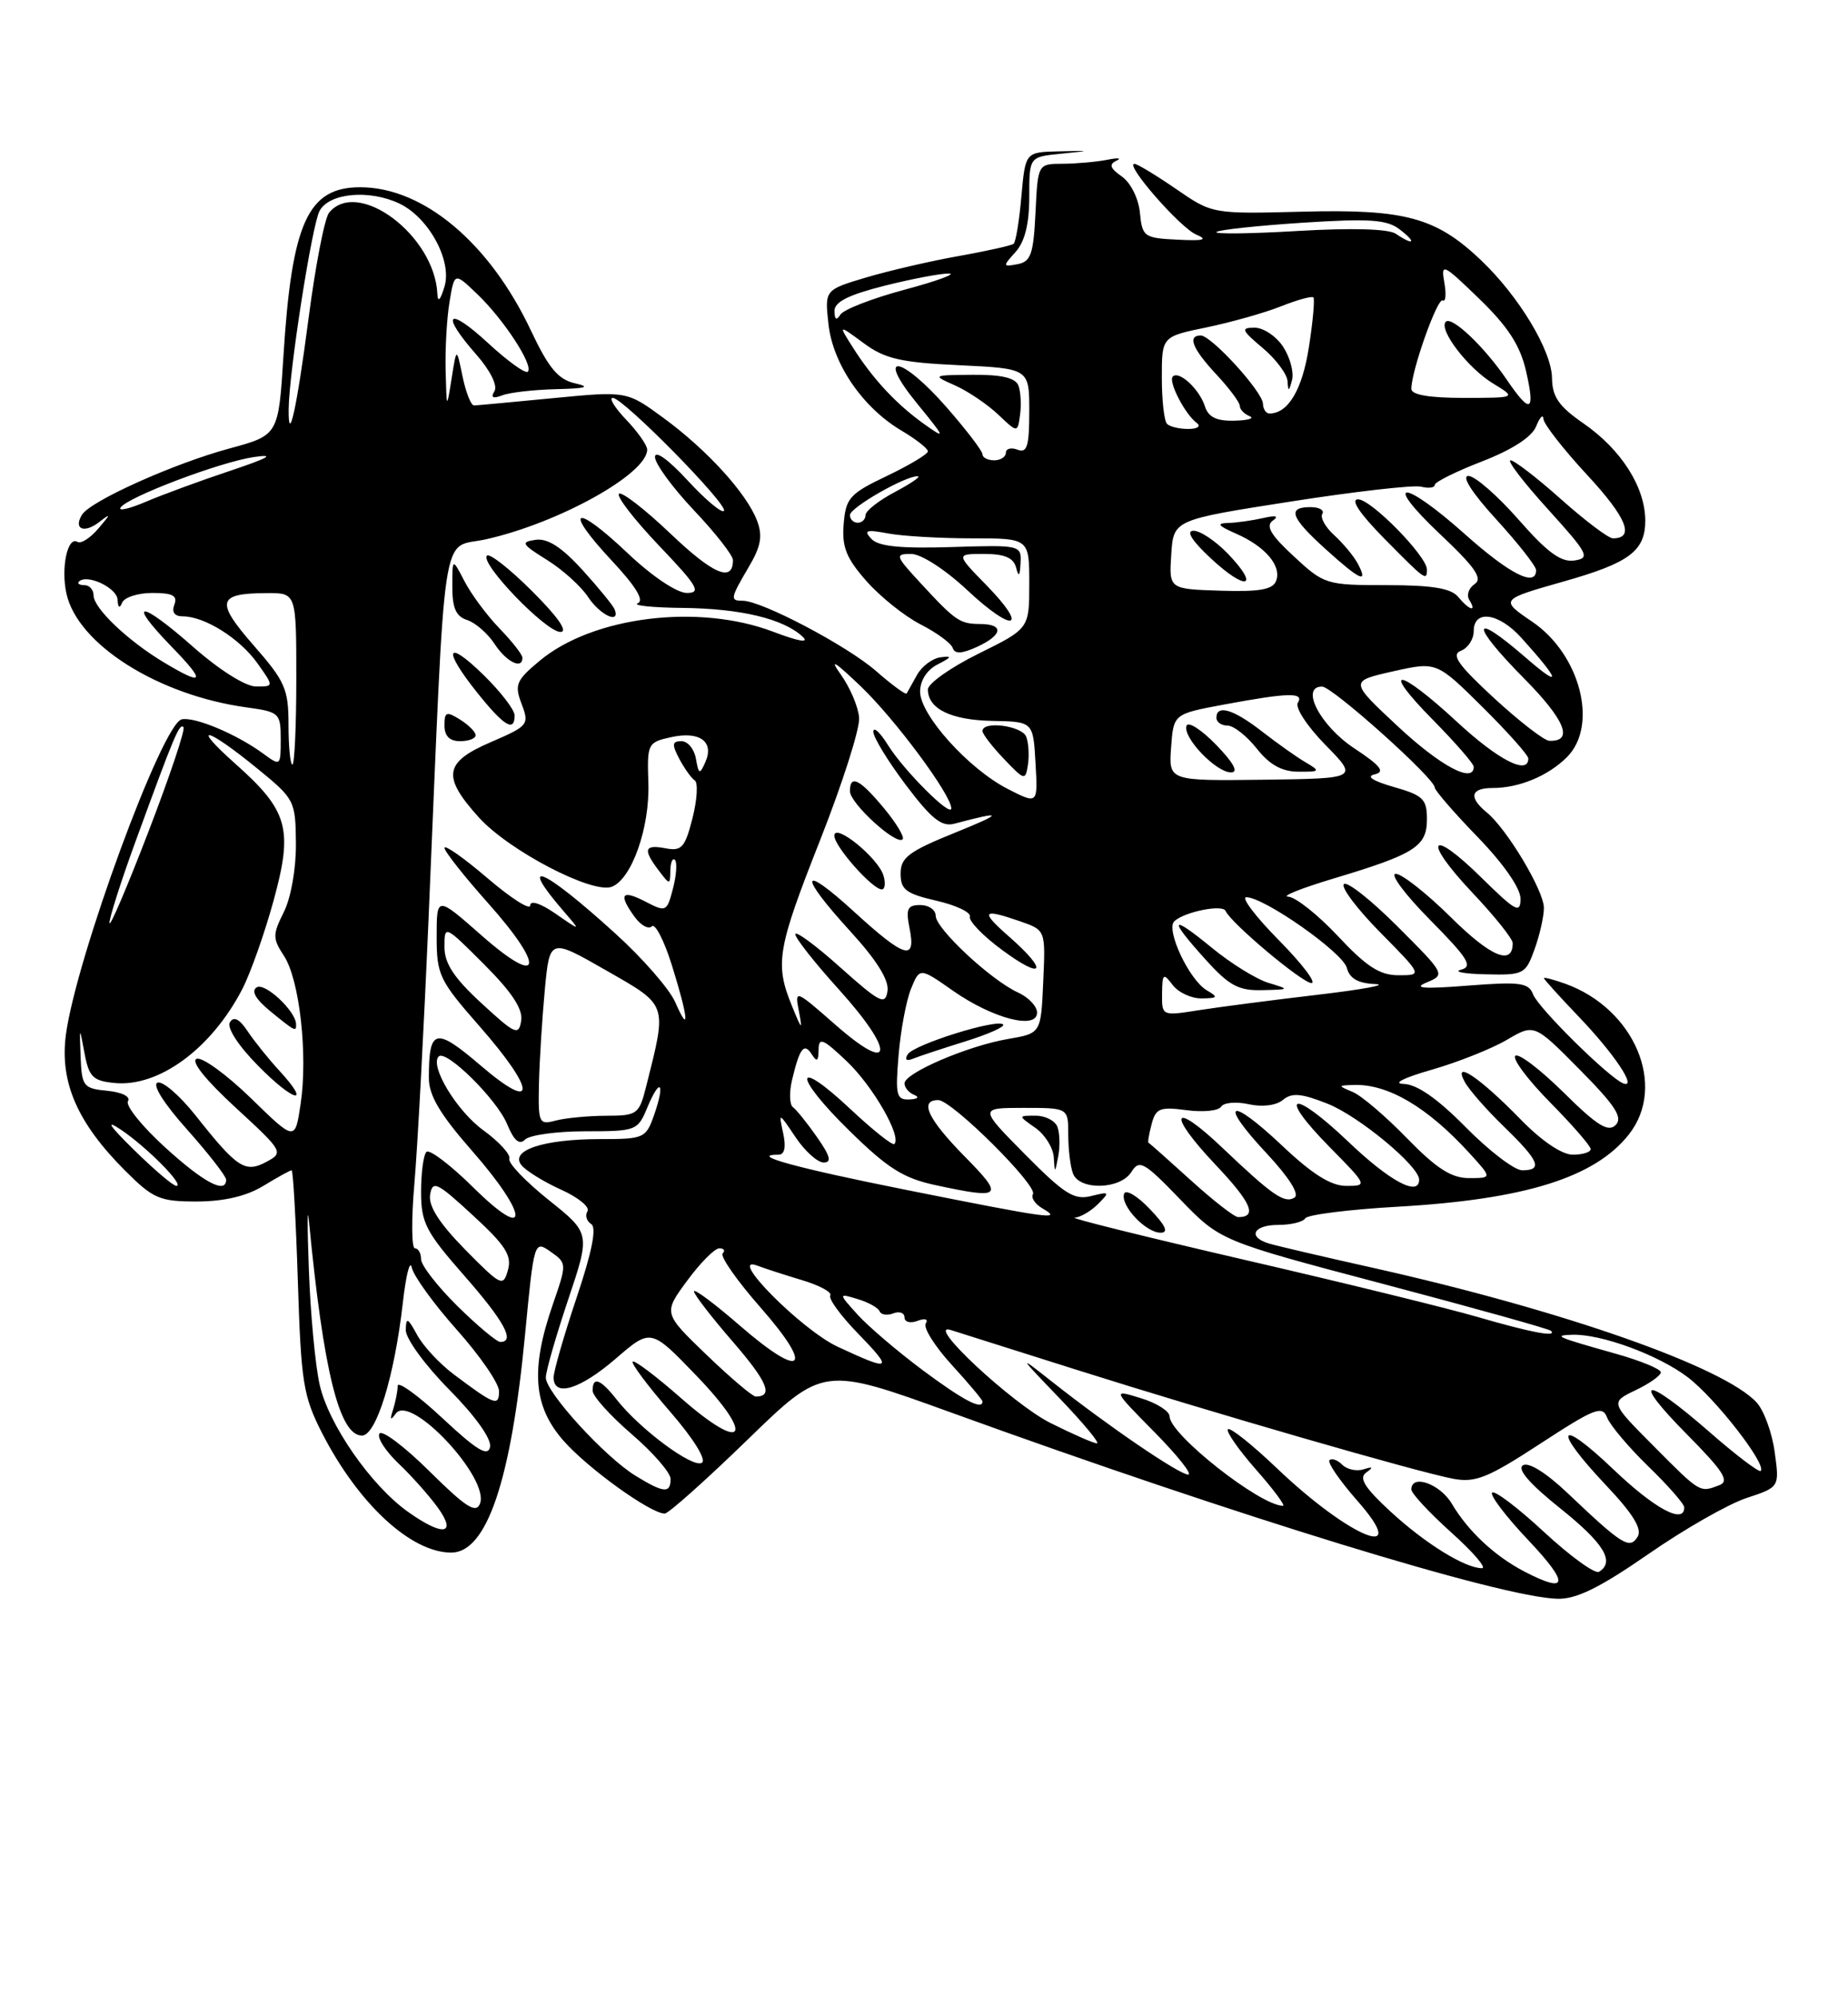<?xml version="1.0" encoding="UTF-8" standalone="no"?>
<!DOCTYPE svg PUBLIC "-//W3C//DTD SVG 1.1//EN" "http://www.w3.org/Graphics/SVG/1.1/DTD/svg11.dtd" >
<svg xmlns="http://www.w3.org/2000/svg" xmlns:xlink="http://www.w3.org/1999/xlink" version="1.1" viewBox="0 0 237 256">
 <g >
 <path fill="currentColor"
d=" M 211.37 199.21 C 215.96 196.02 221.64 192.78 223.97 192.01 C 228.22 190.61 228.22 190.61 227.60 186.13 C 227.27 183.66 226.23 180.81 225.30 179.78 C 221.17 175.22 200.42 167.94 175.99 162.48 C 169.67 161.07 163.71 159.68 162.75 159.39 C 159.95 158.55 160.73 157.00 163.94 157.00 C 165.56 157.00 167.12 156.62 167.40 156.15 C 167.69 155.69 173.01 155.02 179.21 154.67 C 195.57 153.74 204.55 150.93 208.91 145.39 C 213.80 139.17 209.62 129.29 200.75 126.09 C 199.24 125.55 198.00 125.23 198.00 125.37 C 198.00 125.52 200.00 127.73 202.44 130.28 C 206.99 135.02 210.01 139.53 208.20 138.87 C 206.41 138.21 197.30 129.23 196.62 127.46 C 196.04 125.95 194.97 125.81 188.23 126.33 C 182.55 126.78 181.15 126.67 182.95 125.93 C 185.38 124.92 185.35 124.87 179.24 118.76 C 175.85 115.37 172.75 112.92 172.35 113.32 C 171.94 113.72 174.05 116.51 177.02 119.52 C 182.43 125.00 182.43 125.00 179.35 125.00 C 176.95 125.00 175.25 123.90 171.60 120.00 C 169.02 117.25 166.15 114.97 165.21 114.93 C 164.27 114.89 166.88 113.85 171.00 112.61 C 181.47 109.47 183.00 108.50 183.00 105.00 C 183.00 102.42 182.51 101.94 178.75 100.87 C 176.03 100.09 175.15 99.51 176.30 99.25 C 177.68 98.93 177.08 98.16 173.66 95.90 C 169.31 93.02 166.70 88.00 169.55 88.00 C 170.86 88.00 184.00 99.76 184.00 100.94 C 184.00 101.30 186.47 104.16 189.50 107.28 C 192.83 110.72 195.00 113.84 195.00 115.19 C 195.00 117.15 194.38 116.81 190.02 112.52 C 183.33 105.93 182.34 107.55 188.84 114.43 C 191.68 117.43 194.00 120.33 194.00 120.88 C 194.00 123.81 191.21 122.65 186.12 117.62 C 183.00 114.53 179.79 112.00 179.00 112.00 C 178.21 112.00 180.19 114.66 183.40 117.90 C 188.28 122.84 188.94 123.89 187.37 124.29 C 186.34 124.55 187.77 124.82 190.55 124.88 C 195.40 125.00 195.65 124.87 196.80 121.68 C 197.46 119.85 198.00 117.47 198.00 116.37 C 198.00 114.17 193.27 106.26 190.67 104.13 C 188.31 102.19 188.60 101.00 191.43 101.00 C 194.82 101.00 198.55 99.45 200.96 97.04 C 205.01 92.99 202.67 83.89 196.52 79.70 C 192.35 76.87 192.36 76.85 200.50 74.54 C 208.96 72.15 211.00 70.63 211.00 66.73 C 210.99 62.44 207.93 57.62 203.05 54.25 C 199.91 52.08 199.07 50.86 199.04 48.45 C 198.99 44.92 194.77 37.93 189.88 33.30 C 184.14 27.86 180.16 26.79 167.06 27.13 C 155.48 27.43 155.48 27.43 150.81 24.21 C 148.24 22.45 145.85 21.00 145.49 21.00 C 144.19 21.00 151.36 29.20 153.40 30.06 C 154.98 30.73 154.38 30.89 151.00 30.72 C 146.71 30.51 146.49 30.35 146.19 27.26 C 146.01 25.43 145.01 23.42 143.87 22.62 C 142.36 21.57 142.19 21.06 143.18 20.60 C 143.91 20.26 143.38 20.20 142.00 20.48 C 140.62 20.75 138.06 20.98 136.30 20.99 C 133.10 21.00 133.10 21.00 132.80 27.24 C 132.54 32.56 132.21 33.54 130.50 33.86 C 128.58 34.22 128.57 34.15 130.25 32.29 C 131.43 30.97 132.00 28.69 132.00 25.23 C 132.00 20.11 132.00 20.11 136.01 19.71 C 140.01 19.30 140.01 19.30 135.76 19.40 C 131.50 19.50 131.50 19.50 130.99 25.17 C 130.72 28.29 130.27 31.03 129.99 31.25 C 129.72 31.47 126.58 32.17 123.00 32.81 C 119.42 33.44 114.08 34.68 111.13 35.55 C 105.76 37.15 105.76 37.15 106.25 41.57 C 106.83 46.71 110.67 52.28 115.64 55.21 C 117.49 56.31 119.00 57.49 119.00 57.85 C 118.99 58.21 116.63 59.62 113.75 61.00 C 108.98 63.27 108.47 63.83 108.20 67.15 C 107.95 70.09 108.52 71.53 111.10 74.46 C 112.87 76.47 116.00 78.98 118.06 80.03 C 120.13 81.09 121.98 82.44 122.18 83.05 C 122.45 83.84 123.33 83.81 125.28 82.92 C 128.58 81.41 128.81 80.01 125.75 79.98 C 123.09 79.97 122.56 79.61 118.05 74.73 C 114.82 71.23 114.74 71.00 116.85 71.00 C 118.13 71.00 121.20 72.98 124.06 75.65 C 130.01 81.22 132.03 80.66 126.48 74.98 C 122.59 71.00 122.59 71.00 126.22 71.00 C 128.84 71.00 129.98 71.49 130.31 72.75 C 130.64 74.02 130.80 73.86 130.88 72.17 C 131.00 69.87 130.87 69.84 122.00 70.12 C 115.49 70.32 112.66 70.04 111.75 69.07 C 110.72 67.97 111.09 67.85 113.88 68.37 C 115.73 68.72 120.57 69.00 124.62 69.00 C 132.00 69.00 132.00 69.00 132.00 74.79 C 132.00 80.57 132.00 80.57 125.50 83.78 C 121.93 85.54 119.00 87.61 119.00 88.37 C 119.00 90.85 121.96 92.30 127.28 92.40 C 132.50 92.50 132.50 92.50 132.80 97.80 C 133.11 103.10 133.11 103.10 129.24 101.12 C 124.23 98.56 118.00 91.65 118.00 88.65 C 118.00 87.23 118.88 85.85 120.25 85.16 C 122.08 84.22 122.15 84.05 120.61 84.25 C 119.57 84.39 118.22 85.40 117.61 86.50 C 117.00 87.60 116.40 88.67 116.28 88.88 C 116.16 89.09 114.40 87.80 112.35 86.01 C 108.70 82.80 97.69 77.00 95.25 77.00 C 93.60 77.00 93.65 76.71 96.02 72.68 C 97.59 70.03 97.83 68.69 97.09 66.74 C 95.76 63.24 90.71 57.69 85.12 53.59 C 80.39 50.12 80.39 50.12 70.95 51.03 C 65.75 51.53 61.18 51.96 60.80 51.97 C 60.41 51.99 59.75 50.31 59.32 48.25 C 58.55 44.50 58.55 44.50 57.92 48.50 C 57.28 52.50 57.28 52.50 57.15 47.50 C 57.08 44.75 57.30 40.79 57.65 38.70 C 58.28 34.89 58.28 34.89 61.21 37.70 C 64.62 40.96 68.47 46.86 67.69 47.64 C 67.39 47.94 65.09 46.28 62.58 43.96 C 57.39 39.18 56.42 40.14 61.08 45.44 C 62.88 47.49 63.85 49.44 63.41 50.14 C 62.90 50.97 63.21 51.13 64.42 50.67 C 65.38 50.30 68.49 49.95 71.33 49.88 C 75.19 49.79 75.80 49.60 73.74 49.13 C 71.58 48.64 70.36 47.18 68.08 42.35 C 62.78 31.12 54.29 24.00 46.19 24.00 C 39.48 24.00 37.42 28.53 36.35 45.64 C 35.71 55.78 35.71 55.78 29.40 57.49 C 22.27 59.42 11.61 64.21 10.52 65.97 C 9.38 67.82 10.78 68.42 12.73 66.91 C 14.25 65.73 14.24 65.84 12.62 67.74 C 11.58 68.96 10.38 69.73 9.94 69.46 C 8.67 68.68 7.79 72.77 8.52 76.08 C 9.95 82.59 20.29 89.12 31.64 90.67 C 35.84 91.25 36.00 91.40 36.00 94.76 C 36.00 98.20 35.97 98.22 33.75 96.59 C 30.37 94.11 25.00 91.85 23.31 92.20 C 20.82 92.70 9.76 122.81 8.45 132.63 C 7.65 138.71 9.92 143.92 16.04 150.04 C 19.65 153.65 20.47 154.00 25.25 154.00 C 28.73 153.99 31.60 153.32 33.77 152.00 C 35.57 150.90 37.21 150.00 37.40 150.00 C 37.59 150.00 37.95 156.41 38.20 164.25 C 38.61 177.24 38.89 178.96 41.32 183.71 C 45.97 192.77 52.71 199.00 57.87 199.00 C 62.42 199.00 65.54 189.81 67.33 171.12 C 68.49 159.03 68.51 158.96 70.61 160.43 C 72.71 161.91 72.71 161.95 70.89 167.21 C 68.02 175.52 68.39 180.23 72.25 184.64 C 75.35 188.18 83.43 194.00 85.25 194.00 C 85.72 194.00 90.49 189.75 95.84 184.56 C 105.57 175.11 105.57 175.11 122.04 181.07 C 158.77 194.38 192.57 204.75 199.75 204.92 C 202.16 204.98 205.17 203.50 211.37 199.21 Z  M 131.61 94.43 C 131.07 93.02 126.00 92.35 126.00 93.70 C 126.00 94.08 127.24 95.69 128.75 97.27 C 131.40 100.05 131.51 100.08 131.83 98.01 C 132.01 96.82 131.91 95.21 131.61 94.43 Z  M 195.50 201.43 C 191.69 199.45 188.28 196.26 186.20 192.75 C 184.68 190.18 181.00 188.88 181.00 190.91 C 181.00 191.41 183.30 193.88 186.11 196.41 C 188.92 198.93 190.70 201.00 190.06 201.00 C 187.89 201.00 182.78 197.84 178.34 193.75 C 175.00 190.67 174.23 189.44 175.21 188.74 C 176.17 188.05 176.08 187.94 174.87 188.33 C 173.98 188.61 172.75 188.35 172.14 187.74 C 171.53 187.13 170.80 186.87 170.50 187.16 C 170.21 187.45 171.82 189.79 174.07 192.35 C 181.14 200.37 173.17 197.16 163.77 188.20 C 160.59 185.17 157.76 182.91 157.48 183.19 C 157.20 183.46 158.82 185.79 161.07 188.35 C 163.33 190.91 164.88 193.00 164.54 193.00 C 161.62 193.00 150.00 183.85 150.00 181.55 C 150.00 180.88 148.35 179.83 146.32 179.21 C 142.65 178.08 142.65 178.08 148.04 183.54 C 151.00 186.54 152.96 189.00 152.38 189.00 C 151.24 189.00 142.17 182.82 135.00 177.16 C 130.50 173.61 130.50 173.62 135.97 179.31 C 138.97 182.44 141.09 185.00 140.68 185.00 C 140.27 185.00 137.59 183.82 134.72 182.39 C 129.82 179.93 118.52 169.40 121.93 170.47 C 122.79 170.74 130.03 173.03 138.00 175.55 C 155.43 181.06 181.80 188.68 186.38 189.54 C 189.21 190.07 190.83 189.42 197.55 185.03 C 204.53 180.48 205.50 180.10 206.11 181.70 C 206.50 182.69 208.88 185.51 211.40 187.96 C 213.93 190.41 216.00 192.77 216.00 193.21 C 216.00 195.42 212.23 193.40 206.93 188.35 C 199.76 181.51 199.02 183.02 205.94 190.34 C 209.45 194.05 210.63 195.98 210.02 196.97 C 208.99 198.63 208.06 198.04 201.00 191.34 C 198.29 188.77 196.03 187.36 195.31 187.81 C 194.53 188.29 196.17 190.19 200.06 193.30 C 205.70 197.81 207.15 200.17 205.07 201.46 C 204.56 201.77 201.40 199.49 198.04 196.38 C 194.69 193.27 191.68 190.99 191.36 191.31 C 191.04 191.63 193.14 194.39 196.03 197.44 C 201.30 203.01 201.12 204.35 195.50 201.43 Z  M 52.29 193.75 C 47.55 190.37 42.13 182.56 40.99 177.46 C 40.43 174.97 39.81 168.34 39.61 162.72 C 39.40 157.10 39.41 154.30 39.62 156.50 C 41.48 175.77 43.52 184.00 46.42 184.00 C 48.25 184.00 50.59 176.42 51.66 167.00 C 52.06 163.43 52.58 161.39 52.81 162.47 C 53.04 163.55 55.65 167.15 58.61 170.47 C 61.57 173.79 63.99 177.31 64.00 178.31 C 64.00 180.30 63.43 180.09 58.20 176.16 C 56.38 174.80 54.26 172.52 53.49 171.09 C 52.29 168.88 52.07 168.79 52.04 170.47 C 52.02 171.56 54.50 174.97 57.60 178.10 C 60.95 181.49 63.05 184.43 62.85 185.45 C 62.58 186.75 61.19 185.92 56.75 181.78 C 53.59 178.83 51.00 176.97 51.00 177.63 C 51.00 178.29 50.73 179.66 50.41 180.67 C 49.98 181.99 50.07 182.14 50.75 181.19 C 52.63 178.58 62.81 189.45 61.56 192.72 C 61.05 194.03 59.76 193.21 55.08 188.58 C 51.87 185.40 48.98 183.23 48.66 183.75 C 48.33 184.27 49.45 186.00 51.13 187.60 C 52.81 189.19 55.07 191.74 56.16 193.25 C 58.65 196.72 56.79 196.96 52.29 193.75 Z  M 81.50 189.15 C 77.57 186.74 70.00 178.45 70.00 176.57 C 70.00 175.76 71.29 171.27 72.86 166.59 C 75.72 158.08 75.72 158.08 70.36 153.80 C 67.41 151.44 65.14 149.07 65.32 148.53 C 65.51 147.98 64.01 146.34 62.00 144.88 C 58.58 142.41 55.07 136.60 56.26 135.41 C 57.20 134.47 63.71 140.89 65.02 144.05 C 65.91 146.20 66.60 146.80 67.34 146.06 C 67.92 145.48 71.41 145.00 75.08 145.00 C 81.57 145.00 81.79 144.92 83.01 141.97 C 84.64 138.04 85.34 138.72 83.91 142.84 C 82.84 145.90 82.62 146.00 76.97 146.00 C 69.68 146.00 65.31 147.46 66.89 149.36 C 67.49 150.09 69.78 151.50 71.97 152.49 C 74.16 153.47 75.68 154.72 75.34 155.25 C 75.01 155.79 75.23 156.52 75.82 156.89 C 76.54 157.33 75.93 160.43 73.95 166.32 C 72.33 171.15 71.00 175.75 71.00 176.55 C 71.00 179.12 74.38 178.10 78.98 174.13 C 83.47 170.26 83.47 170.26 89.28 176.29 C 96.94 184.24 95.51 186.37 87.34 179.20 C 84.15 176.40 81.37 174.30 81.14 174.52 C 80.92 174.75 83.06 177.61 85.90 180.89 C 88.94 184.39 90.63 187.11 90.01 187.49 C 88.85 188.21 82.10 183.21 79.12 179.43 C 77.01 176.74 76.00 176.36 76.00 178.25 C 76.00 178.94 78.25 181.44 81.00 183.81 C 83.75 186.17 86.00 188.76 86.00 189.56 C 86.00 191.45 85.12 191.37 81.50 189.15 Z  M 212.10 185.37 C 206.50 179.75 206.50 179.75 209.75 178.19 C 211.54 177.34 213.00 176.30 213.00 175.89 C 213.00 175.48 210.41 174.41 207.25 173.52 C 199.58 171.36 199.15 171.17 201.59 171.08 C 205.28 170.94 212.69 173.66 216.47 176.54 C 220.01 179.24 226.61 187.73 225.80 188.53 C 225.58 188.75 222.58 186.47 219.14 183.46 C 210.83 176.22 209.05 176.48 216.36 183.86 C 221.04 188.59 221.84 189.85 220.50 190.36 C 217.98 191.33 218.08 191.39 212.10 185.37 Z  M 118.36 175.64 C 115.14 173.24 111.38 170.04 110.00 168.52 C 107.50 165.75 107.50 165.75 110.00 166.51 C 111.38 166.92 112.64 167.63 112.81 168.08 C 112.99 168.52 113.78 168.64 114.56 168.34 C 115.35 168.03 116.00 168.27 116.00 168.86 C 116.00 169.45 116.75 169.65 117.66 169.30 C 118.64 168.93 119.08 169.07 118.72 169.64 C 118.39 170.18 119.89 172.57 122.06 174.94 C 124.23 177.31 126.00 179.42 126.00 179.63 C 126.00 180.78 123.57 179.51 118.36 175.64 Z  M 90.62 173.66 C 85.06 168.31 85.06 168.31 88.12 164.16 C 89.80 161.87 91.66 160.00 92.25 160.00 C 92.85 160.00 93.04 160.29 92.68 160.65 C 92.32 161.01 94.50 164.13 97.53 167.58 C 104.49 175.50 102.98 176.91 94.97 169.98 C 91.69 167.13 89.00 165.12 89.00 165.52 C 89.00 165.91 91.24 168.81 93.98 171.97 C 98.43 177.11 99.22 179.00 96.92 179.00 C 96.51 179.00 93.68 176.60 90.62 173.66 Z  M 107.44 172.62 C 102.77 170.45 93.09 160.67 97.15 162.23 C 98.05 162.57 100.62 163.41 102.86 164.08 C 105.10 164.75 106.73 165.63 106.48 166.04 C 106.22 166.45 107.81 168.63 110.01 170.89 C 114.62 175.64 114.33 175.83 107.44 172.62 Z  M 58.66 167.40 C 56.10 164.87 54.00 162.17 54.00 161.40 C 54.00 160.63 53.65 160.00 53.21 160.00 C 52.78 160.00 52.75 156.29 53.14 151.75 C 53.54 147.21 54.35 132.03 54.95 118.00 C 57.19 65.61 56.45 70.44 62.34 69.12 C 71.69 67.02 83.00 60.73 83.00 57.63 C 83.00 57.07 81.79 55.35 80.31 53.80 C 78.84 52.26 78.06 51.00 78.59 51.00 C 79.93 51.00 93.52 64.82 92.84 65.49 C 92.54 65.79 90.43 64.02 88.15 61.54 C 85.70 58.89 84.00 57.67 84.00 58.58 C 84.00 59.43 86.25 62.50 89.00 65.41 C 91.75 68.31 94.00 71.19 94.00 71.79 C 94.00 74.70 91.46 73.62 85.99 68.40 C 82.69 65.26 79.71 62.96 79.38 63.29 C 79.04 63.63 81.36 66.62 84.53 69.95 C 89.47 75.12 89.98 76.00 88.09 76.00 C 86.80 76.00 83.61 73.86 80.43 70.84 C 73.63 64.41 72.18 65.13 78.44 71.84 C 81.54 75.15 82.66 76.98 81.79 77.32 C 81.08 77.61 83.70 77.88 87.60 77.92 C 95.01 78.00 100.49 79.32 102.94 81.61 C 103.84 82.45 102.44 82.22 99.18 80.98 C 89.57 77.32 75.98 79.02 69.18 84.72 C 66.18 87.22 65.96 87.77 66.90 90.24 C 67.90 92.87 67.75 93.05 62.97 95.11 C 56.94 97.70 56.65 99.50 61.41 104.77 C 65.26 109.03 75.97 114.61 78.46 113.66 C 81.02 112.67 83.35 106.06 83.15 100.33 C 82.98 95.31 83.06 95.14 86.09 94.48 C 89.74 93.68 91.62 95.06 90.46 97.68 C 89.73 99.32 89.61 99.28 89.25 97.25 C 89.04 96.01 88.20 95.00 87.40 95.00 C 86.19 95.00 86.14 95.40 87.11 97.25 C 87.77 98.49 88.66 99.74 89.10 100.03 C 89.54 100.32 89.41 102.50 88.81 104.87 C 87.85 108.64 87.42 109.12 85.36 108.73 C 82.63 108.21 82.42 108.86 84.47 111.56 C 85.91 113.46 85.94 113.46 85.97 111.58 C 85.99 110.53 86.25 109.92 86.56 110.22 C 86.86 110.53 86.75 112.17 86.31 113.88 C 85.52 116.89 85.43 116.94 82.75 115.55 C 79.70 113.97 79.27 114.62 81.42 117.56 C 82.20 118.62 83.18 119.15 83.60 118.73 C 84.02 118.31 85.18 120.56 86.17 123.73 C 88.28 130.48 88.49 132.79 86.60 128.46 C 85.87 126.78 82.40 122.80 78.88 119.62 C 69.57 111.16 66.20 109.77 72.40 116.93 C 74.50 119.36 74.50 119.36 71.25 117.11 C 69.33 115.78 68.00 115.35 68.00 116.05 C 68.00 116.71 65.53 115.13 62.50 112.54 C 59.48 109.96 57.00 108.22 57.00 108.67 C 57.01 109.13 59.52 112.31 62.58 115.74 C 70.00 124.06 69.47 126.68 61.75 119.89 C 56.00 114.83 56.00 114.83 56.00 120.06 C 56.00 124.96 56.34 125.66 61.50 131.54 C 68.81 139.87 68.87 142.76 61.62 136.55 C 55.82 131.60 55.00 131.81 55.00 138.18 C 55.00 140.41 56.44 142.83 60.50 147.46 C 67.86 155.84 68.01 159.42 60.69 152.19 C 57.77 149.31 55.07 147.26 54.69 147.64 C 54.31 148.02 54.00 150.33 54.00 152.76 C 54.00 156.71 54.60 157.88 59.50 163.46 C 64.66 169.33 66.12 172.00 64.16 172.00 C 63.71 172.00 61.23 169.93 58.66 167.40 Z  M 61.00 94.24 C 61.00 93.82 60.10 92.92 59.00 92.23 C 57.25 91.14 57.00 91.23 57.00 92.99 C 57.00 94.33 57.66 95.00 59.00 95.00 C 60.10 95.00 61.00 94.66 61.00 94.24 Z  M 66.00 91.70 C 66.00 90.99 64.20 88.65 62.00 86.50 C 57.18 81.80 56.73 83.20 61.25 88.84 C 64.64 93.07 66.00 93.89 66.00 91.70 Z  M 67.00 84.30 C 67.00 83.91 65.68 82.22 64.06 80.55 C 62.44 78.87 60.42 76.15 59.57 74.50 C 58.01 71.50 58.01 71.50 58.01 75.18 C 58.00 77.93 58.48 79.02 59.91 79.47 C 60.96 79.81 62.55 81.19 63.43 82.54 C 64.95 84.85 67.00 85.86 67.00 84.30 Z  M 68.27 75.80 C 65.41 72.94 62.79 70.88 62.45 71.22 C 61.50 72.17 70.01 81.00 71.87 81.00 C 72.89 81.00 71.57 79.09 68.27 75.80 Z  M 78.83 78.12 C 78.65 77.64 76.79 75.36 74.70 73.06 C 72.04 70.13 70.23 68.97 68.70 69.19 C 66.73 69.47 66.89 69.74 70.15 71.77 C 72.15 73.01 74.52 75.15 75.42 76.52 C 76.94 78.83 79.57 80.07 78.83 78.12 Z  M 189.50 168.80 C 185.65 167.68 172.15 164.37 159.50 161.45 C 146.85 158.52 137.09 156.10 137.82 156.07 C 138.55 156.03 139.89 155.25 140.81 154.33 C 142.37 152.77 142.31 152.71 139.93 153.30 C 137.76 153.85 136.49 153.04 131.47 147.97 C 125.56 142.00 125.56 142.00 131.28 142.00 C 137.00 142.00 137.00 142.00 137.00 145.42 C 137.00 147.30 137.27 149.55 137.61 150.42 C 138.45 152.61 143.69 152.47 145.10 150.21 C 146.12 148.58 146.72 148.92 151.36 153.73 C 156.50 159.05 156.50 159.05 177.48 164.59 C 189.02 167.64 198.66 170.33 198.90 170.57 C 199.77 171.44 196.34 170.79 189.50 168.80 Z  M 147.45 154.95 C 145.85 153.27 144.37 152.40 144.16 153.01 C 143.66 154.51 146.94 158.00 148.84 158.00 C 149.91 158.00 149.50 157.09 147.45 154.95 Z  M 135.61 144.43 C 135.31 143.64 134.05 143.00 132.81 143.00 C 130.55 143.00 130.55 143.00 132.78 144.56 C 134.00 145.41 135.06 147.10 135.14 148.31 C 135.27 150.43 135.29 150.42 135.72 148.18 C 135.96 146.90 135.91 145.21 135.61 144.43 Z  M 59.66 160.17 C 56.35 156.80 54.93 154.59 55.16 153.14 C 55.47 151.25 56.02 151.51 60.64 155.77 C 64.83 159.62 65.67 160.92 65.14 162.79 C 64.53 164.97 64.28 164.85 59.66 160.17 Z  M 116.21 152.51 C 101.98 149.67 95.93 148.00 99.85 148.00 C 100.62 148.00 100.83 147.04 100.44 145.25 C 99.85 142.53 99.86 142.53 102.02 145.75 C 103.22 147.54 104.84 149.00 105.63 149.00 C 106.70 149.00 106.48 148.18 104.78 145.75 C 103.53 143.96 102.14 142.23 101.69 141.91 C 101.25 141.58 101.20 140.00 101.58 138.41 C 102.56 134.31 103.12 133.59 104.11 135.14 C 104.76 136.17 104.97 136.03 104.98 134.55 C 105.00 132.90 105.54 133.12 108.62 136.05 C 111.97 139.25 115.66 145.67 114.70 146.63 C 114.47 146.86 111.95 144.86 109.10 142.19 C 101.79 135.32 101.61 137.75 108.91 144.91 C 113.84 149.75 115.85 151.02 120.01 151.91 C 128.53 153.74 128.84 153.42 123.71 148.22 C 118.99 143.42 117.85 141.00 120.33 141.00 C 122.06 141.00 133.13 151.99 132.47 153.06 C 132.19 153.51 132.75 154.34 133.73 154.91 C 136.34 156.43 134.63 156.19 116.21 152.51 Z  M 152.71 151.27 C 149.84 148.67 147.41 146.51 147.29 146.47 C 147.17 146.44 147.35 145.37 147.69 144.09 C 148.22 142.05 148.75 141.84 152.15 142.29 C 154.27 142.58 156.27 142.38 156.60 141.85 C 156.92 141.32 158.52 141.17 160.14 141.53 C 161.89 141.92 163.67 141.69 164.53 140.98 C 165.67 140.03 166.88 140.13 170.24 141.46 C 174.26 143.05 182.00 149.46 182.00 151.20 C 182.00 153.43 178.23 151.41 172.92 146.34 C 165.70 139.46 163.65 140.04 170.52 147.02 C 175.38 151.95 175.40 152.00 172.65 152.00 C 170.69 152.00 168.30 150.50 164.43 146.84 C 157.62 140.41 156.18 141.14 162.45 147.84 C 165.33 150.93 166.69 153.08 166.01 153.50 C 164.73 154.29 163.20 153.23 156.77 147.12 C 150.28 140.94 149.59 142.63 155.88 149.28 C 160.50 154.16 161.29 156.00 158.79 156.00 C 158.31 156.00 155.57 153.87 152.71 151.27 Z  M 17.19 147.39 C 13.99 144.25 13.45 143.42 15.50 144.79 C 18.85 147.04 23.75 152.00 22.62 152.00 C 22.21 152.00 19.77 149.93 17.19 147.39 Z  M 21.14 147.03 C 18.20 144.35 16.07 141.70 16.41 141.14 C 16.77 140.56 15.66 140.00 13.77 139.81 C 10.71 139.52 10.49 139.25 10.34 135.50 C 10.19 131.50 10.19 131.50 10.84 135.00 C 11.41 138.04 11.92 138.54 14.69 138.81 C 20.36 139.36 27.08 134.44 31.05 126.82 C 32.10 124.80 33.91 119.70 35.07 115.49 C 37.62 106.20 36.98 103.93 30.11 97.83 C 24.32 92.67 26.50 93.19 33.03 98.53 C 37.79 102.41 37.90 102.63 37.95 108.10 C 37.98 111.31 37.32 115.05 36.41 116.88 C 34.95 119.80 34.95 120.28 36.42 122.52 C 38.42 125.57 39.50 135.21 38.55 141.52 C 37.84 146.28 37.84 146.28 32.17 140.75 C 29.05 137.72 25.92 135.45 25.22 135.71 C 24.43 136.00 26.35 138.41 30.19 141.94 C 36.33 147.59 36.40 147.72 34.16 148.92 C 31.43 150.38 30.42 149.72 25.05 142.93 C 23.05 140.42 20.88 138.54 20.21 138.76 C 19.48 139.01 21.01 141.44 24.00 144.78 C 26.75 147.87 29.00 150.76 29.00 151.20 C 29.00 153.10 26.13 151.58 21.14 147.03 Z  M 35.83 137.24 C 34.44 135.73 32.61 133.45 31.76 132.18 C 30.71 130.60 29.98 130.23 29.49 131.02 C 29.06 131.71 30.53 133.99 33.07 136.57 C 37.67 141.26 40.06 141.84 35.83 137.24 Z  M 37.97 131.25 C 37.89 129.55 33.97 125.90 32.92 126.55 C 32.18 127.01 32.78 128.06 34.64 129.59 C 37.86 132.22 38.01 132.30 37.97 131.25 Z  M 180.46 145.91 C 177.73 143.10 174.60 140.43 173.50 139.97 C 171.55 139.15 171.55 139.13 173.63 139.06 C 178.02 138.93 183.06 141.90 188.44 147.79 C 191.37 151.00 191.37 151.00 188.40 151.00 C 186.14 151.00 184.23 149.78 180.46 145.91 Z  M 188.00 144.50 C 184.38 140.83 181.73 138.98 180.03 138.93 C 178.53 138.89 179.98 138.15 183.62 137.11 C 186.98 136.14 191.31 134.42 193.25 133.28 C 196.77 131.21 196.77 131.21 202.59 137.09 C 207.17 141.72 208.16 143.24 207.20 144.20 C 206.24 145.16 204.81 144.26 200.52 140.02 C 197.51 137.05 194.73 134.94 194.33 135.33 C 193.94 135.73 195.95 138.41 198.81 141.31 C 201.66 144.20 204.00 146.89 204.00 147.28 C 204.00 147.68 202.97 148.00 201.71 148.00 C 200.30 148.00 197.69 146.23 194.96 143.42 C 189.75 138.08 186.24 135.73 187.85 138.67 C 188.39 139.68 190.68 142.28 192.92 144.45 C 197.41 148.80 197.90 150.00 195.22 150.00 C 194.23 150.00 190.99 147.53 188.00 144.50 Z  M 69.12 138.87 C 69.19 135.91 69.53 130.52 69.87 126.87 C 70.50 120.24 70.50 120.24 77.72 124.37 C 85.71 128.94 85.56 128.53 82.87 139.25 C 81.96 142.84 81.74 143.00 77.71 143.01 C 75.40 143.02 72.49 143.30 71.25 143.63 C 69.11 144.20 69.01 143.97 69.12 138.87 Z  M 115.24 135.25 C 115.50 132.09 116.22 128.26 116.83 126.75 C 117.95 124.00 117.95 124.00 122.22 126.99 C 127.31 130.55 133.00 132.03 133.00 129.79 C 133.00 128.98 131.90 127.82 130.55 127.21 C 127.09 125.63 120.00 119.03 120.00 117.38 C 120.00 116.62 119.11 116.00 118.03 116.00 C 116.36 116.00 116.15 116.48 116.65 119.00 C 117.50 123.24 116.04 122.80 109.58 116.90 C 102.61 110.53 102.31 112.00 109.07 119.39 C 112.45 123.09 114.04 125.64 113.82 127.03 C 113.54 128.88 112.86 128.54 107.75 123.98 C 104.59 121.15 102.00 119.25 102.00 119.75 C 102.00 120.25 104.51 123.43 107.58 126.82 C 114.83 134.84 114.59 137.88 107.20 131.40 C 101.96 126.81 101.91 126.79 102.46 129.63 C 102.94 132.12 102.83 132.04 101.59 129.00 C 99.34 123.53 99.66 121.66 105.19 107.65 C 108.04 100.42 110.29 93.38 110.18 92.00 C 110.08 90.62 109.03 88.15 107.86 86.50 C 106.30 84.31 106.99 84.72 110.42 88.00 C 114.82 92.21 122.00 101.89 122.00 103.61 C 122.00 104.84 115.92 98.77 113.88 95.50 C 112.85 93.85 112.01 93.08 112.00 93.79 C 112.00 94.50 113.88 97.57 116.17 100.61 C 119.47 104.98 120.77 106.02 122.42 105.57 C 128.75 103.88 128.77 104.19 122.50 106.72 C 116.54 109.13 115.50 109.91 115.50 111.97 C 115.50 114.03 116.19 114.55 120.10 115.45 C 122.63 116.03 124.56 116.95 124.39 117.50 C 124.22 118.05 126.09 119.98 128.54 121.78 C 133.85 125.69 134.49 124.52 129.47 120.10 C 125.65 116.76 125.92 116.38 130.89 118.11 C 134.09 119.23 134.09 119.23 133.79 125.84 C 133.50 132.45 133.50 132.45 129.27 133.17 C 124.11 134.05 116.00 137.53 116.00 138.86 C 116.00 139.40 116.56 140.06 117.25 140.34 C 117.95 140.62 117.68 140.88 116.63 140.92 C 114.96 140.99 114.81 140.39 115.24 135.25 Z  M 123.82 133.47 C 126.75 132.56 128.92 131.59 128.65 131.31 C 127.87 130.54 117.19 133.88 116.41 135.14 C 115.99 135.83 116.25 136.04 117.11 135.69 C 117.87 135.38 120.90 134.38 123.82 133.47 Z  M 113.31 112.25 C 112.67 109.99 107.00 105.38 107.00 107.12 C 107.00 108.48 111.89 114.00 113.09 114.00 C 113.49 114.00 113.59 113.21 113.31 112.25 Z  M 113.38 103.61 C 110.25 99.84 109.00 99.22 109.00 101.41 C 109.00 102.96 114.95 108.39 115.76 107.58 C 116.03 107.30 114.96 105.51 113.38 103.61 Z  M 61.75 128.59 C 58.22 125.34 57.00 123.49 57.00 121.37 C 57.00 118.54 57.02 118.54 62.09 123.61 C 65.65 127.17 67.08 129.34 66.84 130.83 C 66.53 132.78 66.08 132.58 61.75 128.59 Z  M 149.03 127.36 C 149.06 124.77 149.19 124.66 150.39 126.25 C 151.12 127.21 152.80 127.99 154.11 127.97 C 156.19 127.94 156.27 127.81 154.78 126.94 C 152.51 125.62 149.46 119.12 150.61 118.07 C 151.93 116.86 156.78 115.89 157.17 116.75 C 157.87 118.33 167.02 126.00 168.19 126.00 C 168.87 126.00 166.99 123.53 164.00 120.50 C 161.01 117.47 159.14 115.00 159.83 115.00 C 162.13 115.00 172.21 122.08 172.73 124.06 C 173.08 125.42 174.17 126.04 176.37 126.13 C 178.09 126.21 174.78 126.82 169.00 127.50 C 163.22 128.18 156.36 129.07 153.75 129.48 C 149.01 130.23 149.00 130.22 149.03 127.36 Z  M 162.69 125.98 C 161.14 125.52 157.88 123.50 155.44 121.50 C 150.06 117.09 149.77 117.63 154.62 123.00 C 157.63 126.33 158.84 126.99 161.87 126.91 C 165.43 126.83 165.44 126.81 162.69 125.98 Z  M 14.04 118.30 C 14.02 117.64 15.53 112.91 17.40 107.80 C 22.38 94.17 23.01 92.67 23.53 93.20 C 23.80 93.46 21.77 99.49 19.04 106.59 C 16.31 113.69 14.06 118.96 14.04 118.30 Z  M 150.19 95.80 C 150.50 91.51 150.50 91.51 157.00 90.30 C 165.29 88.76 167.29 88.72 166.44 90.09 C 166.07 90.69 167.66 93.12 169.98 95.48 C 174.20 99.78 174.20 99.78 162.04 99.94 C 149.88 100.09 149.88 100.09 150.19 95.80 Z  M 155.96 95.46 C 154.07 93.51 152.36 92.42 152.16 93.03 C 151.66 94.52 155.95 99.00 157.87 99.00 C 158.87 99.00 158.22 97.79 155.96 95.46 Z  M 167.44 97.71 C 166.30 97.05 163.79 95.26 161.84 93.75 C 158.20 90.91 156.00 90.25 156.00 92.00 C 156.00 92.55 156.64 93.00 157.42 93.00 C 158.21 93.00 159.89 94.33 161.17 95.94 C 162.81 98.02 164.39 98.90 166.50 98.91 C 169.32 98.93 169.37 98.85 167.44 97.71 Z  M 179.28 93.11 C 173.06 87.31 173.06 87.31 178.65 86.05 C 184.24 84.80 184.24 84.80 190.12 90.62 C 193.35 93.82 196.00 96.79 196.00 97.22 C 196.00 99.40 192.14 97.42 186.83 92.50 C 179.24 85.48 176.90 85.31 183.78 92.28 C 186.65 95.19 189.00 97.89 189.00 98.28 C 189.00 100.47 184.74 98.20 179.28 93.11 Z  M 37.00 92.91 C 37.00 88.31 36.57 87.33 32.52 82.71 C 27.59 77.07 27.86 76.04 34.25 76.02 C 38.00 76.00 38.00 76.00 38.00 87.00 C 38.00 93.05 37.77 98.00 37.50 98.00 C 37.23 98.00 37.00 95.71 37.00 92.91 Z  M 191.61 89.48 C 186.97 85.20 186.07 83.91 187.36 83.41 C 188.26 83.07 189.00 81.93 189.00 80.89 C 189.00 78.09 192.21 78.54 195.11 81.75 C 200.16 87.34 200.37 88.37 195.60 84.23 C 188.63 78.19 188.52 79.95 195.43 86.93 C 200.73 92.28 201.86 95.07 198.69 94.95 C 198.04 94.93 194.85 92.46 191.61 89.48 Z  M 24.71 82.86 C 17.92 76.88 16.17 76.87 21.98 82.86 C 26.46 87.47 26.20 88.01 21.00 84.89 C 16.38 82.12 12.00 77.95 12.00 76.31 C 12.00 75.59 11.47 75.00 10.83 75.00 C 10.19 75.00 9.87 74.79 10.13 74.54 C 11.14 73.52 15.01 75.34 15.08 76.87 C 15.13 77.90 15.34 78.04 15.66 77.25 C 15.94 76.56 17.69 76.00 19.55 76.00 C 22.15 76.00 22.80 76.35 22.36 77.50 C 21.99 78.46 22.38 79.00 23.44 79.00 C 26.24 79.00 30.73 81.82 32.99 84.98 C 35.14 88.00 35.14 88.00 32.82 87.99 C 31.47 87.98 28.08 85.84 24.71 82.86 Z  M 187.00 76.50 C 186.09 75.40 183.66 75.00 177.83 75.00 C 170.10 75.00 169.82 74.92 165.94 71.32 C 162.97 68.58 162.28 67.41 163.23 66.73 C 164.06 66.14 163.64 66.02 162.00 66.40 C 160.62 66.71 158.60 67.00 157.50 67.03 C 155.97 67.07 156.20 67.38 158.50 68.39 C 162.26 70.03 164.39 72.53 163.66 74.45 C 163.23 75.57 161.53 75.87 156.51 75.71 C 149.92 75.50 149.92 75.50 150.21 71.06 C 150.50 66.63 150.50 66.63 165.50 64.29 C 173.75 63.00 181.29 62.14 182.25 62.38 C 183.21 62.62 184.00 62.52 184.00 62.15 C 184.00 61.79 186.73 60.43 190.07 59.14 C 193.95 57.63 196.46 56.01 197.01 54.64 C 197.48 53.46 197.90 53.04 197.94 53.69 C 197.97 54.35 200.51 57.60 203.58 60.91 C 208.63 66.36 209.69 69.00 206.85 69.00 C 206.28 69.00 203.30 66.75 200.21 64.00 C 197.13 61.25 194.20 59.00 193.72 59.00 C 193.23 59.00 195.38 61.81 198.50 65.25 C 203.70 70.99 203.98 71.53 201.91 71.84 C 200.20 72.10 198.45 70.82 194.74 66.59 C 192.04 63.52 189.15 61.00 188.32 61.00 C 187.39 61.00 188.78 63.17 191.90 66.58 C 194.70 69.65 197.00 72.57 197.00 73.08 C 197.00 75.30 193.63 73.60 187.91 68.50 C 179.90 61.35 177.14 61.33 184.70 68.48 C 189.18 72.70 190.19 74.16 189.12 74.86 C 188.36 75.37 188.05 76.28 188.43 76.89 C 189.44 78.51 188.45 78.25 187.00 76.50 Z  M 157.49 70.99 C 155.91 69.35 153.92 68.01 153.06 68.03 C 152.06 68.04 152.86 69.32 155.33 71.61 C 159.86 75.82 161.63 75.31 157.49 70.99 Z  M 174.13 72.24 C 173.61 71.27 172.25 69.64 171.12 68.61 C 169.98 67.58 169.29 66.34 169.58 65.87 C 169.88 65.39 169.19 65.00 168.06 65.00 C 165.04 65.00 165.52 66.33 170.00 70.38 C 174.43 74.39 175.54 74.89 174.13 72.24 Z  M 183.00 73.00 C 183.00 71.29 175.85 64.00 174.17 64.00 C 173.15 64.00 174.36 65.81 177.50 69.00 C 182.78 74.36 183.00 74.52 183.00 73.00 Z  M 109.00 66.02 C 109.00 65.06 116.17 60.96 117.71 61.04 C 118.14 61.07 116.81 61.98 114.75 63.07 C 112.69 64.16 111.00 65.49 111.00 66.02 C 111.00 66.56 110.55 67.00 110.00 67.00 C 109.45 67.00 109.00 66.56 109.00 66.02 Z  M 15.45 65.07 C 16.28 63.74 28.17 59.23 32.56 58.58 C 35.37 58.17 34.49 58.68 29.50 60.35 C 25.65 61.63 20.80 63.42 18.71 64.31 C 16.63 65.20 15.16 65.54 15.45 65.07 Z  M 126.00 58.23 C 126.00 57.81 123.94 55.11 121.42 52.23 C 115.52 45.49 112.16 45.05 117.63 51.74 C 121.28 56.21 121.33 56.35 118.50 54.34 C 114.94 51.79 111.96 48.60 109.38 44.54 C 107.50 41.58 107.50 41.58 110.76 43.98 C 113.48 45.99 115.49 46.46 123.01 46.81 C 132.00 47.24 132.00 47.24 132.00 52.73 C 132.00 57.19 131.72 58.11 130.50 57.64 C 129.68 57.32 129.00 57.50 129.00 58.03 C 129.00 58.56 128.32 59.00 127.50 59.00 C 126.67 59.00 126.00 58.65 126.00 58.23 Z  M 130.61 49.42 C 130.23 48.43 128.44 48.01 124.78 48.04 C 119.54 48.08 119.52 48.09 122.50 49.41 C 124.15 50.15 126.62 51.82 128.00 53.12 C 130.50 55.50 130.50 55.50 130.82 53.17 C 131.00 51.88 130.90 50.19 130.61 49.42 Z  M 149.67 54.33 C 149.30 53.97 149.00 51.30 149.00 48.40 C 149.00 43.14 149.00 43.14 154.75 41.96 C 157.91 41.30 162.21 40.09 164.29 39.26 C 166.38 38.43 168.24 37.92 168.44 38.12 C 168.63 38.33 168.38 41.20 167.86 44.50 C 167.02 49.94 165.20 53.00 162.81 53.00 C 162.36 53.00 161.99 52.44 161.97 51.75 C 161.94 50.22 155.35 43.00 153.99 43.00 C 152.24 43.00 152.93 44.71 156.00 48.00 C 157.65 49.77 159.00 51.58 159.00 52.02 C 159.00 52.47 159.56 53.06 160.25 53.34 C 160.94 53.62 160.07 53.88 158.32 53.92 C 156.02 53.98 154.97 53.47 154.53 52.09 C 153.83 49.89 151.21 47.46 150.41 48.26 C 149.79 48.88 151.98 53.12 153.50 54.23 C 154.05 54.64 153.56 54.98 152.42 54.98 C 151.27 54.99 150.03 54.70 149.67 54.33 Z  M 164.56 44.45 C 163.68 43.10 162.03 42.00 160.90 42.00 C 159.09 42.00 159.21 42.31 161.92 44.59 C 163.62 46.01 165.05 47.93 165.12 48.84 C 165.21 50.24 165.30 50.22 165.70 48.70 C 165.96 47.71 165.44 45.80 164.56 44.45 Z  M 37.02 52.42 C 37.07 47.66 40.00 28.87 40.98 27.04 C 42.21 24.73 47.33 24.26 51.20 26.08 C 54.97 27.86 58.00 33.41 57.01 36.71 C 56.48 38.49 56.14 38.83 56.09 37.65 C 55.74 30.18 45.90 22.80 42.21 27.25 C 41.63 27.94 40.44 34.11 39.55 40.96 C 38.07 52.30 36.97 57.29 37.02 52.42 Z  M 193.22 48.64 C 190.35 44.43 186.19 40.48 185.42 41.24 C 184.45 42.22 188.23 47.17 191.46 49.14 C 194.50 50.99 194.50 50.99 187.75 51.00 C 183.29 51.00 181.00 50.61 181.00 49.84 C 181.00 47.53 184.35 38.10 185.02 38.51 C 185.40 38.75 185.50 37.72 185.23 36.22 C 184.78 33.66 185.04 33.78 189.72 38.31 C 193.41 41.88 194.95 44.27 195.71 47.56 C 196.92 52.86 196.28 53.14 193.22 48.64 Z  M 107.02 39.87 C 107.00 38.70 108.81 37.79 113.46 36.62 C 117.01 35.73 120.72 35.03 121.71 35.06 C 122.69 35.09 120.13 36.03 116.02 37.13 C 111.90 38.23 108.19 39.67 107.78 40.32 C 107.27 41.12 107.03 40.98 107.02 39.87 Z  M 179.00 29.96 C 178.07 29.33 173.35 29.20 166.50 29.60 C 160.45 29.96 155.72 30.02 156.00 29.74 C 156.28 29.46 161.22 28.93 167.00 28.55 C 175.65 27.99 177.85 28.14 179.50 29.40 C 181.73 31.11 181.34 31.54 179.00 29.96 Z "/>
</g>
</svg>